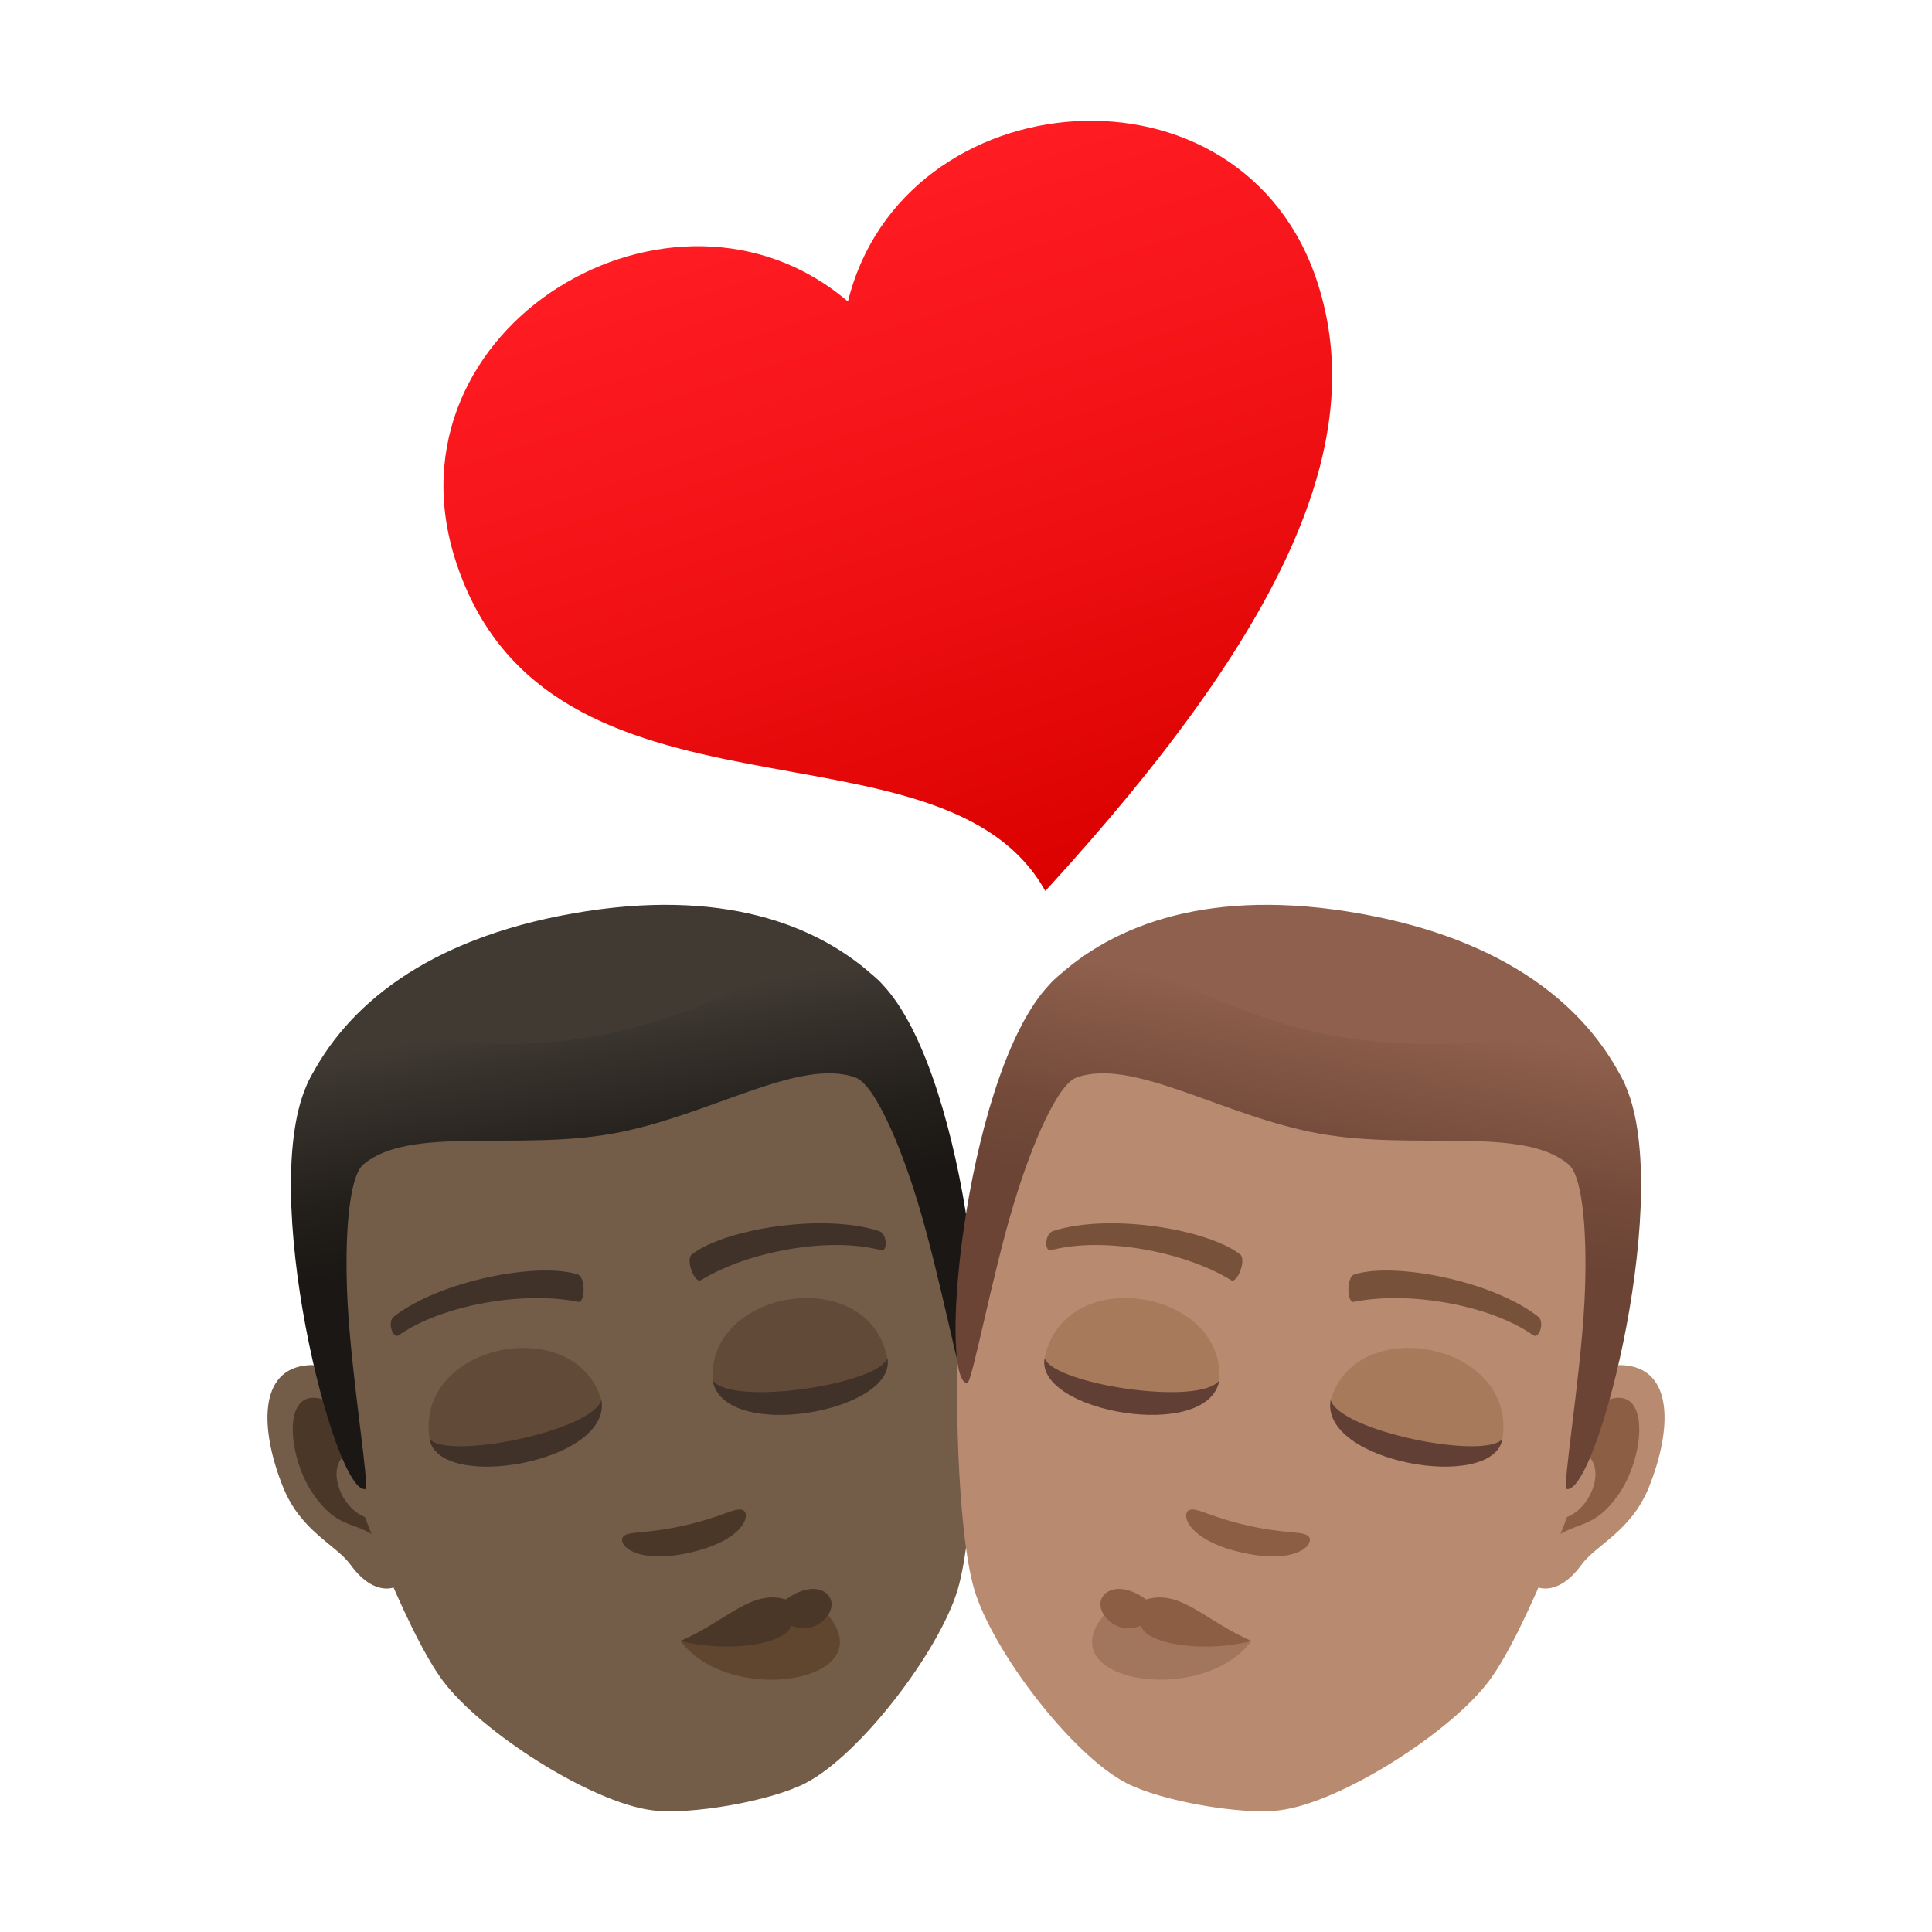 <?xml version="1.0" encoding="utf-8"?>
<!-- Generator: Adobe Illustrator 15.0.0, SVG Export Plug-In . SVG Version: 6.00 Build 0)  -->
<!DOCTYPE svg PUBLIC "-//W3C//DTD SVG 1.1//EN" "http://www.w3.org/Graphics/SVG/1.1/DTD/svg11.dtd">
<svg version="1.1" id="Layer_1" xmlns:x="http://ns.adobe.com/Extensibility/1.0/" xmlns:i="http://ns.adobe.com/AdobeIllustrator/10.0/" xmlns:graph="http://ns.adobe.com/Graphs/1.0/"
	 xmlns="http://www.w3.org/2000/svg" xmlns:xlink="http://www.w3.org/1999/xlink" xmlns:a="http://ns.adobe.com/AdobeSVGViewerExtensions/3.0/"
	 x="0px" y="0px" width="64px" height="64px" viewBox="0 0 64 64" enable-background="new 0 0 64 64" xml:space="preserve">
<path id="Path_3609_" fill="#735C48" d="M10.255,45.221c1.742-0.094,3.982,5.402,3.174,7.1c-0.111,0.236-0.932,0.729-1.818-0.488
	c-0.492-0.674-1.643-1.104-2.232-2.566C8.622,47.391,8.522,45.314,10.255,45.221z"/>
<path id="Path_3607_" fill="#4A3728" d="M10.493,46.309c0.471,0.061,1.076,0.654,1.537,1.734c-1.613-0.059-0.77,2.463,0.592,2.273
	c0.035,0.262,0.064,0.535,0.082,0.822c-0.818-0.832-1.414-0.336-2.316-1.627C9.571,48.348,9.331,46.158,10.493,46.309z"/>
<path id="Path_3605_" fill="#735C48" d="M19.339,32.295c7.391-1.305,11.938,3.66,12.863,11.516c0.188,1.58,0.115,6.854-0.477,8.846
	c-0.607,2.039-3.23,5.479-5.045,6.414c-1.148,0.592-3.805,1.061-5.082,0.896c-2.027-0.26-5.672-2.594-6.938-4.303
	c-1.24-1.668-3.107-6.6-3.473-8.148C9.37,39.818,11.944,33.598,19.339,32.295z"/>
<path fill="#403A33" d="M10.224,35.813c1.232-2.475,3.895-4.698,8.756-5.555s8.121,0.32,10.125,2.225
	C31.942,35.18,8.481,39.316,10.224,35.813z"/>
<linearGradient id="SVGID_1_" gradientUnits="userSpaceOnUse" x1="696.592" y1="-28.496" x2="696.592" y2="-43.074" gradientTransform="matrix(-0.985 0.174 0.174 0.985 712.982 -45.29)">
	<stop  offset="0.5" style="stop-color:#1A1714"/>
	<stop  offset="0.672" style="stop-color:#231F1B"/>
	<stop  offset="0.952" style="stop-color:#3B362F"/>
	<stop  offset="1" style="stop-color:#403A33"/>
	<a:midPointStop  offset="0.5" style="stop-color:#1A1714"/>
	<a:midPointStop  offset="0.6" style="stop-color:#1A1714"/>
	<a:midPointStop  offset="1" style="stop-color:#403A33"/>
</linearGradient>
<path fill="url(#SVGID_1_)" d="M10.224,35.813c1.232-2.475,4.611-0.623,9.475-1.48c4.861-0.857,7.402-3.754,9.406-1.85
	c2.838,2.697,3.879,13.162,2.861,13.342c-0.164,0.027-0.822-3.582-1.572-6.025c-0.607-1.99-1.441-3.879-2.051-4.104
	c-1.873-0.684-4.896,1.301-8.076,1.861c-3.182,0.561-6.703-0.27-8.227,1.014c-0.498,0.42-0.633,2.479-0.527,4.557
	c0.133,2.555,0.748,6.172,0.586,6.199C11.079,49.506,8.481,39.316,10.224,35.813z"/>
<path id="Path_3604_" fill="#403229" d="M13.052,43.611c1.533-1.193,4.762-1.807,6.076-1.396c0.279,0.076,0.258,0.953,0.027,0.912
	c-1.797-0.369-4.508,0.094-5.949,1.107C13.011,44.367,12.819,43.781,13.052,43.611z"/>
<path id="Path_3603_" fill="#403229" d="M29.114,40.779c-1.848-0.598-5.088-0.07-6.186,0.766c-0.236,0.166,0.084,0.984,0.287,0.865
	c1.563-0.961,4.268-1.453,5.971-0.994C29.413,41.475,29.394,40.857,29.114,40.779z"/>
<path id="Path_3602_" fill="#4A3728" d="M20.649,50.9c0.174-0.191,0.717-0.076,1.994-0.359c1.275-0.285,1.715-0.619,1.961-0.52
	c0.287,0.121,0.066,1.006-1.762,1.414C21.013,51.842,20.437,51.133,20.649,50.9z"/>
<path fill="#61462F" d="M27.306,53.361c2.168,2.303-3.072,3.248-4.764,0.998L27.306,53.361z"/>
<path fill="#4A3728" d="M26.036,52.984c-1.154-0.342-1.939,0.699-3.494,1.375c1.51,0.393,3.486,0.133,3.666-0.512
	c0,0,0.645,0.322,1.15-0.256C27.925,52.949,27.14,52.17,26.036,52.984z"/>
<path fill="#614B38" d="M14.229,47.668c0.313,1.775,6.055,0.764,5.689-1.293C19.067,43.459,13.739,44.482,14.229,47.668z"/>
<path fill="#403229" d="M14.231,47.668c0.313,1.775,6.053,0.764,5.689-1.293C19.626,47.404,14.831,48.375,14.231,47.668z"/>
<path fill="#614B38" d="M29.396,44.994c0.314,1.777-5.424,2.789-5.787,0.732C23.413,42.693,28.767,41.832,29.396,44.994z"/>
<path fill="#403229" d="M29.396,44.994c0.314,1.777-5.424,2.789-5.787,0.732C24.235,46.594,29.073,45.865,29.396,44.994z"/>
<path id="Path_3649_" fill="#B88A6F" d="M53.745,45.221c-1.742-0.094-3.982,5.402-3.174,7.1c0.111,0.236,0.932,0.729,1.818-0.488
	c0.492-0.674,1.643-1.104,2.232-2.566C55.378,47.391,55.478,45.314,53.745,45.221z"/>
<path id="Path_3648_" fill="#8C5F44" d="M53.507,46.309c-0.471,0.061-1.076,0.654-1.537,1.734c1.613-0.059,0.77,2.463-0.592,2.273
	c-0.035,0.262-0.064,0.535-0.082,0.822c0.818-0.832,1.414-0.336,2.316-1.627C54.429,48.348,54.669,46.158,53.507,46.309z"/>
<path id="Path_3647_" fill="#B88A6F" d="M44.661,32.295c-7.391-1.305-11.938,3.66-12.863,11.516
	c-0.188,1.58-0.115,6.854,0.477,8.846c0.607,2.039,3.23,5.479,5.045,6.414c1.148,0.592,3.805,1.061,5.082,0.896
	c2.027-0.26,5.672-2.594,6.938-4.303c1.24-1.668,3.107-6.6,3.473-8.148C54.63,39.818,52.056,33.598,44.661,32.295z"/>
<path fill="#8F604D" d="M53.776,35.813c-1.232-2.475-3.895-4.698-8.756-5.555s-8.121,0.32-10.125,2.225
	C32.058,35.18,55.519,39.316,53.776,35.813z"/>
<linearGradient id="SVGID_2_" gradientUnits="userSpaceOnUse" x1="100.162" y1="76.644" x2="100.162" y2="62.065" gradientTransform="matrix(0.985 0.174 -0.174 0.985 -43.367 -45.29)">
	<stop  offset="0.5" style="stop-color:#6B4435"/>
	<stop  offset="0.679" style="stop-color:#744B3B"/>
	<stop  offset="0.971" style="stop-color:#8C5E4B"/>
	<stop  offset="1" style="stop-color:#8F604D"/>
	<a:midPointStop  offset="0.5" style="stop-color:#6B4435"/>
	<a:midPointStop  offset="0.6" style="stop-color:#6B4435"/>
	<a:midPointStop  offset="1" style="stop-color:#8F604D"/>
</linearGradient>
<path fill="url(#SVGID_2_)" d="M53.776,35.813c-1.232-2.475-4.611-0.623-9.475-1.48c-4.861-0.857-7.402-3.754-9.406-1.85
	c-2.838,2.697-3.879,13.162-2.861,13.342c0.164,0.027,0.822-3.582,1.572-6.025c0.607-1.99,1.441-3.879,2.051-4.104
	c1.873-0.684,4.896,1.301,8.076,1.861c3.182,0.561,6.703-0.27,8.227,1.014c0.498,0.42,0.633,2.479,0.527,4.557
	c-0.133,2.555-0.748,6.172-0.586,6.199C52.921,49.506,55.519,39.316,53.776,35.813z"/>
<path id="Path_3646_" fill="#78513A" d="M50.948,43.611c-1.533-1.193-4.762-1.807-6.076-1.396c-0.279,0.076-0.258,0.953-0.027,0.912
	c1.797-0.369,4.508,0.094,5.949,1.107C50.989,44.367,51.181,43.781,50.948,43.611z"/>
<path id="Path_3645_" fill="#78513A" d="M34.886,40.779c1.848-0.598,5.088-0.07,6.186,0.766c0.236,0.166-0.084,0.984-0.287,0.865
	c-1.563-0.961-4.268-1.453-5.971-0.994C34.587,41.475,34.606,40.857,34.886,40.779z"/>
<path id="Path_3644_" fill="#8C5F44" d="M43.351,50.9c-0.174-0.191-0.717-0.076-1.994-0.359c-1.275-0.285-1.715-0.619-1.961-0.52
	c-0.287,0.121-0.066,1.006,1.762,1.414C42.987,51.842,43.563,51.133,43.351,50.9z"/>
<path fill="#A1765D" d="M36.694,53.361c-2.168,2.303,3.072,3.248,4.764,0.998L36.694,53.361z"/>
<path fill="#8C5F44" d="M37.964,52.984c1.154-0.342,1.939,0.699,3.494,1.375c-1.51,0.393-3.486,0.133-3.666-0.512
	c0,0-0.645,0.322-1.15-0.256C36.075,52.949,36.86,52.17,37.964,52.984z"/>
<path fill="#A87A5C" d="M49.771,47.668c-0.313,1.775-6.055,0.764-5.689-1.293C44.933,43.459,50.261,44.482,49.771,47.668z"/>
<path fill="#613F34" d="M49.769,47.668c-0.313,1.775-6.053,0.764-5.689-1.293C44.374,47.404,49.169,48.375,49.769,47.668z"/>
<path fill="#A87A5C" d="M34.604,44.994c-0.314,1.777,5.424,2.789,5.787,0.732C40.587,42.693,35.233,41.832,34.604,44.994z"/>
<path fill="#613F34" d="M34.604,44.994c-0.314,1.777,5.424,2.789,5.787,0.732C39.765,46.594,34.927,45.865,34.604,44.994z"/>
<linearGradient id="SVGID_3_" gradientUnits="userSpaceOnUse" x1="-22.864" y1="-518.524" x2="-22.864" y2="-527.29" gradientTransform="matrix(-2.766 0.889 0.847 2.635 410.434 1416.087)">
	<stop  offset="0" style="stop-color:#DB0100"/>
	<stop  offset="0.584" style="stop-color:#F31317"/>
	<stop  offset="1" style="stop-color:#FF1C23"/>
	<a:midPointStop  offset="0" style="stop-color:#DB0100"/>
	<a:midPointStop  offset="0.424" style="stop-color:#DB0100"/>
	<a:midPointStop  offset="1" style="stop-color:#FF1C23"/>
</linearGradient>
<path fill="url(#SVGID_3_)" d="M28.089,9.989c1.811-7.38,13.074-8.346,15.561-0.609c1.67,5.19-0.961,11.332-9.023,20.137
	c-3.408-6.134-16.494-1.49-19.537-10.952C12.601,10.828,22.317,5.049,28.089,9.989z"/>
</svg>
